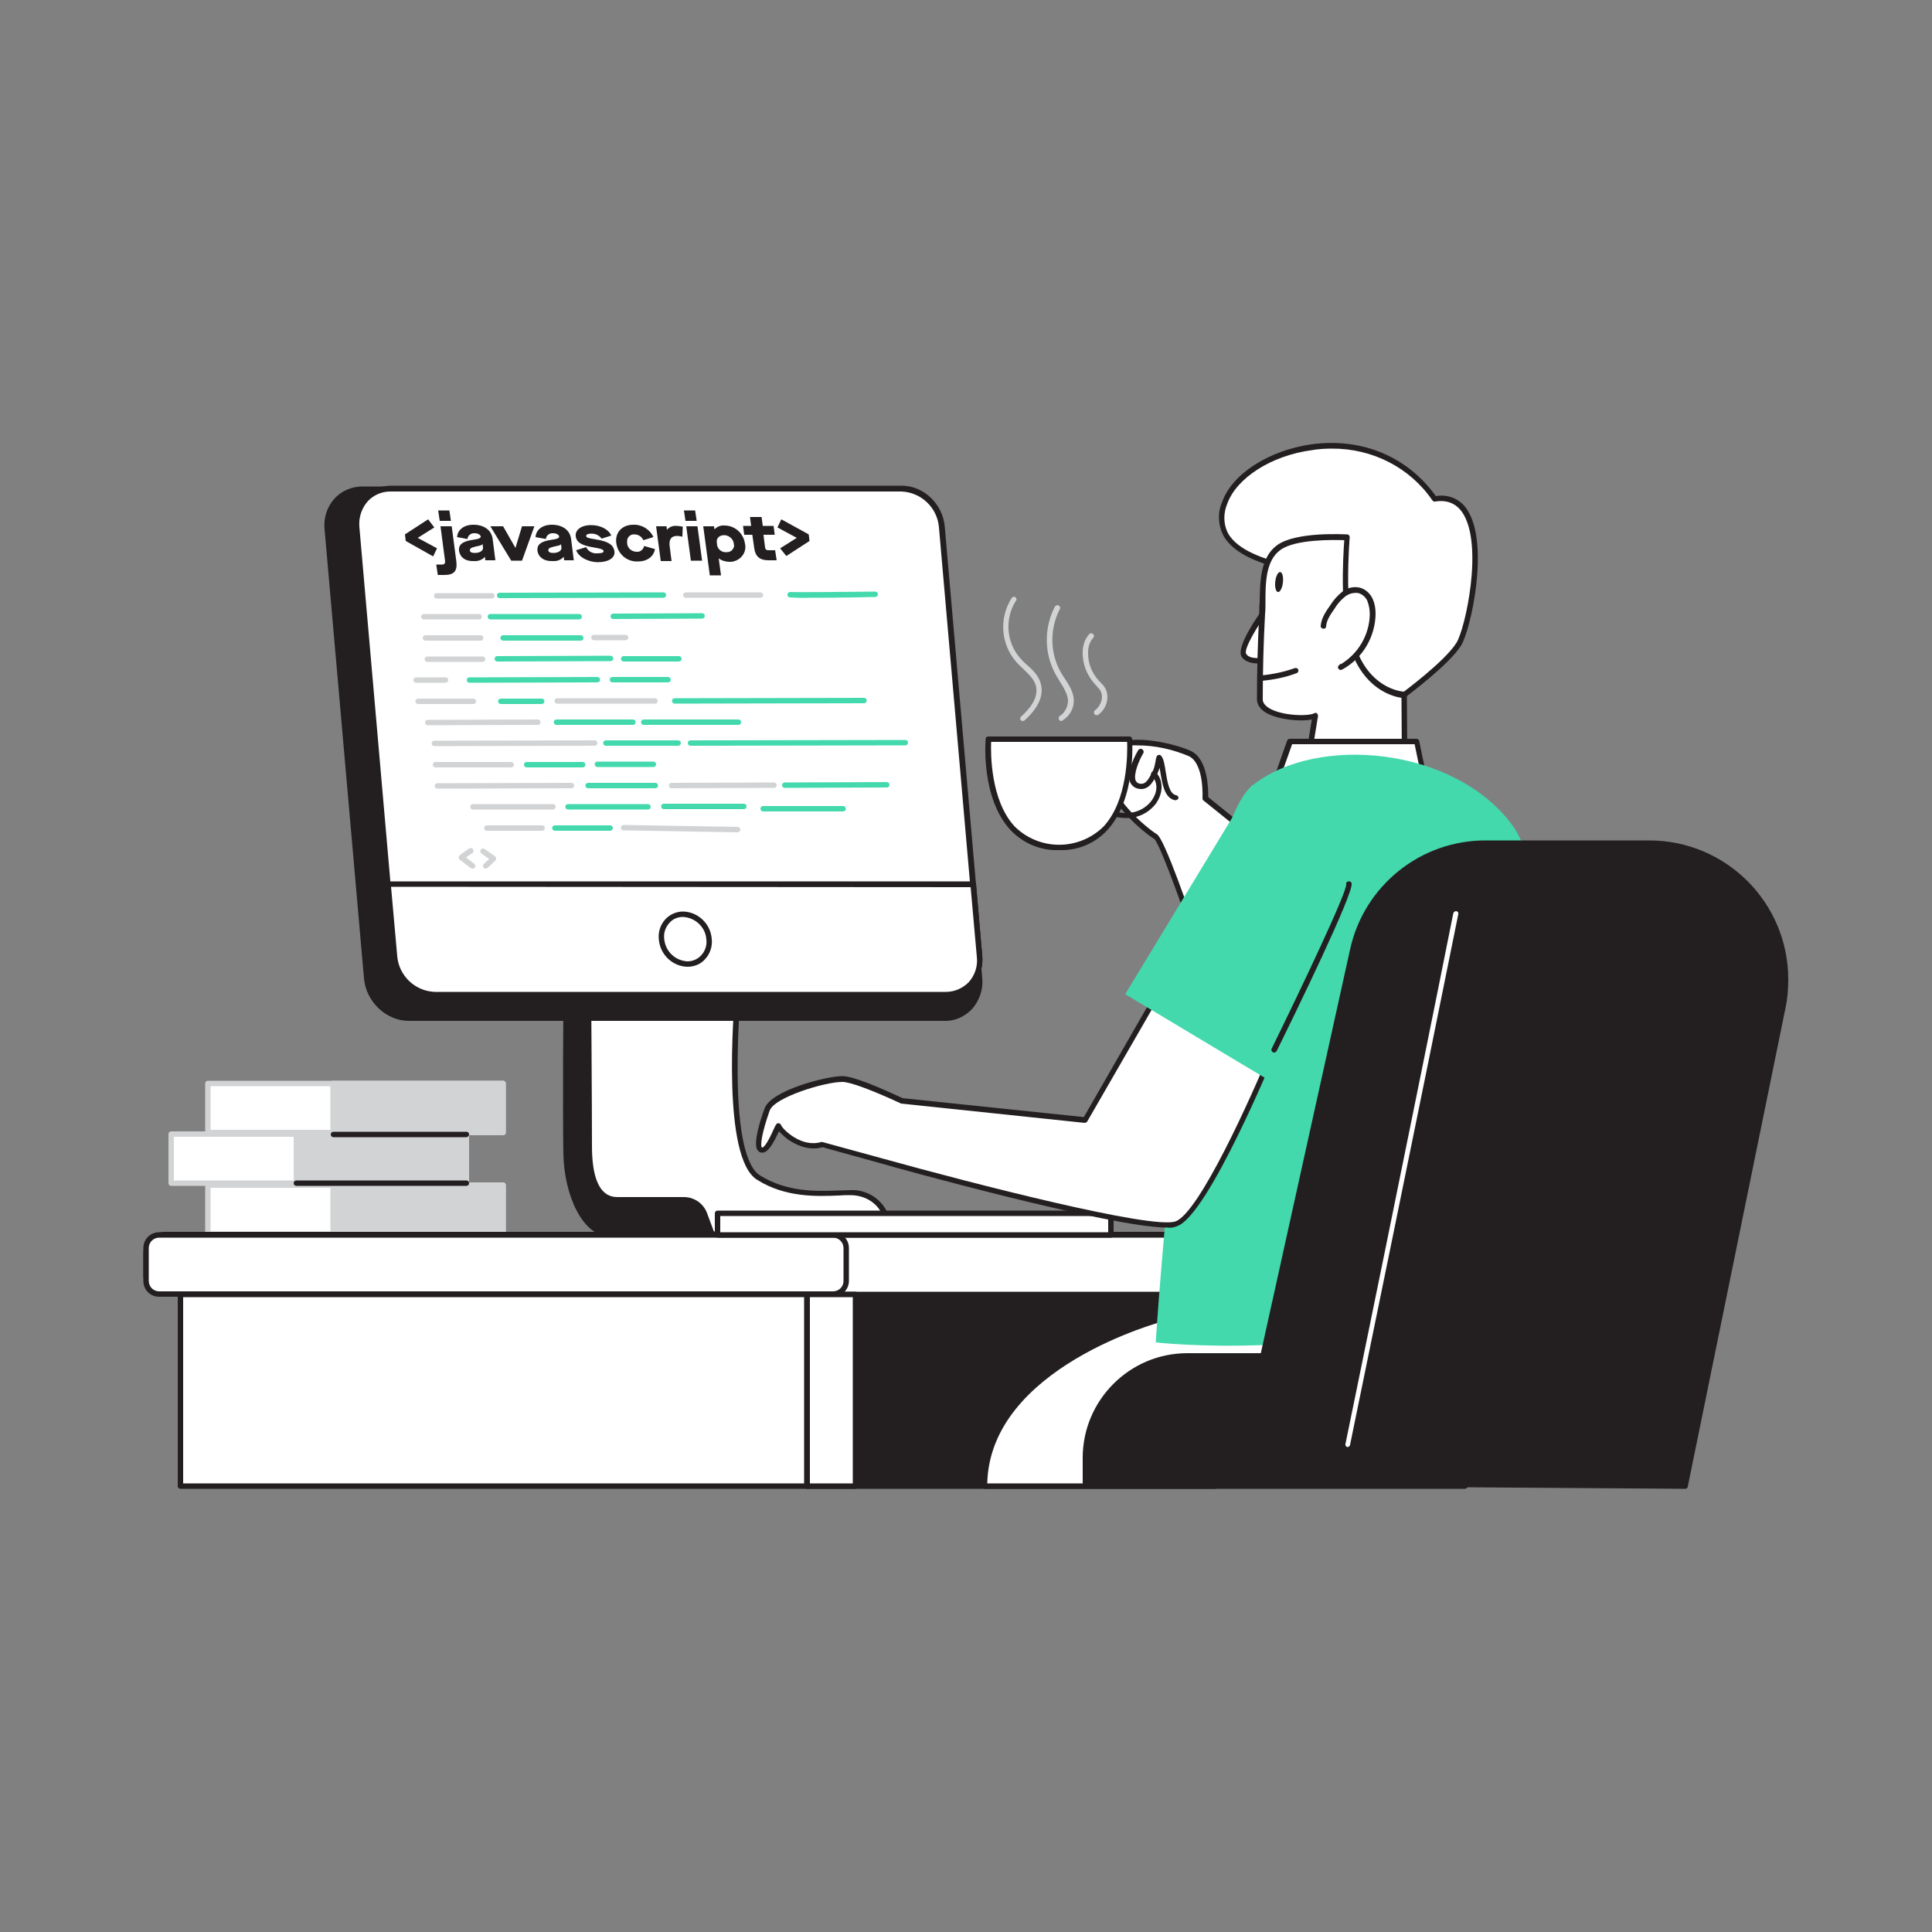 <svg transform="scale(1)" version="1.1" id="Layer_1" xmlns="http://www.w3.org/2000/svg" xmlns:xlink="http://www.w3.org/1999/xlink" x="0px" y="0px" viewBox="0 0 500 500" xml:space="preserve" class="show_show__wrapper__graphic__5Waiy "><rect x="0" y="0" width="500" height="500" fill="#808080" stroke="none"/><title>React</title><style type="text/css">
	.st0{fill:#FFFFFF;}
	.st1{fill:#D1D3D4;}
	.st2{fill:none;}
	.st3{fill:#231F20;}
	.st4{fill:#43D9AD;}
</style><g id="books"><rect class="st0" x="53.8" y="306.7" width="76.4" height="12.7"></rect><path class="st1" d="M130.2,320.1H53.8c-0.4,0-0.7-0.3-0.7-0.7l0,0v-12.7c0-0.4,0.3-0.7,0.7-0.7c0,0,0,0,0,0h76.4
		c0.4,0,0.7,0.3,0.7,0.7l0,0v12.7C130.9,319.8,130.6,320.1,130.2,320.1z M54.5,318.7h75v-11.3h-75L54.5,318.7z"></path><rect class="st1" x="86.3" y="306.7" width="44" height="12.7"></rect><path class="st1" d="M130.2,320.1h-44c-0.4,0-0.7-0.3-0.7-0.7l0,0v-12.7c0-0.4,0.3-0.7,0.7-0.7h0h44c0.4,0,0.7,0.3,0.7,0.7l0,0
		v12.7C130.9,319.8,130.6,320.1,130.2,320.1z M87,318.7h42.6v-11.3H87V318.7z"></path><rect class="st0" x="44.3" y="293.6" width="76.4" height="12.7"></rect><path class="st1" d="M120.7,306.9H44.3c-0.4,0-0.7-0.3-0.7-0.7l0,0v-12.7c0-0.4,0.3-0.7,0.7-0.7c0,0,0,0,0,0h76.4
		c0.4,0,0.7,0.3,0.7,0.7l0,0v12.7C121.4,306.6,121.1,306.9,120.7,306.9L120.7,306.9z M45,305.5h75v-11.3H45V305.5z"></path><rect class="st1" x="76.7" y="293.6" width="44" height="12.7"></rect><path class="st1" d="M120.7,306.9h-44c-0.4,0-0.7-0.3-0.7-0.7l0,0v-12.7c0-0.4,0.3-0.7,0.7-0.7h0h44c0.4,0,0.7,0.3,0.7,0.7l0,0
		v12.7C121.4,306.6,121.1,306.9,120.7,306.9L120.7,306.9z M77.4,305.5H120v-11.3H77.4L77.4,305.5z"></path><rect class="st0" x="53.8" y="280.4" width="76.4" height="12.7"></rect><path class="st1" d="M130.2,293.8H53.8c-0.4,0-0.7-0.3-0.7-0.7l0,0v-12.7c0-0.4,0.3-0.7,0.7-0.7c0,0,0,0,0,0h76.4
		c0.4,0,0.7,0.3,0.7,0.7v12.7C130.9,293.5,130.6,293.8,130.2,293.8z M54.5,292.4h75v-11.3h-75L54.5,292.4z"></path><rect class="st1" x="86.3" y="280.4" width="44" height="12.7"></rect><path class="st1" d="M130.2,293.8h-44c-0.4,0-0.7-0.3-0.7-0.7l0,0v-12.7c0-0.4,0.3-0.7,0.7-0.7h0h44c0.4,0,0.7,0.3,0.7,0.7v12.7
		C130.9,293.5,130.6,293.8,130.2,293.8z M87,292.4h42.6v-11.3H87V292.4z"></path><line class="st2" x1="120.7" y1="293.6" x2="86.3" y2="293.6"></line><path class="st3" d="M120.7,294.3H86.3c-0.4,0-0.7-0.3-0.7-0.7c0-0.4,0.3-0.7,0.7-0.7h34.4c0.4,0,0.7,0.3,0.7,0.7
		C121.4,293.9,121.1,294.3,120.7,294.3C120.7,294.3,120.7,294.3,120.7,294.3z"></path><line class="st2" x1="120.7" y1="306.2" x2="76.7" y2="306.2"></line><path class="st3" d="M120.7,306.9h-44c-0.4,0-0.7-0.3-0.7-0.7c0-0.4,0.3-0.7,0.7-0.7h44c0.4,0,0.7,0.3,0.7,0.7
		C121.4,306.6,121.1,306.9,120.7,306.9C120.7,306.9,120.7,306.9,120.7,306.9z"></path></g><g id="Desk"><rect class="st3" x="209" y="334.9" width="105.4" height="49.6"></rect><path class="st3" d="M314.4,385.3H209c-0.4,0-0.7-0.3-0.7-0.7l0,0v-49.6c0-0.4,0.3-0.7,0.7-0.7c0,0,0,0,0,0h105.4
		c0.4,0,0.7,0.3,0.7,0.7v0v49.6C315.1,385,314.8,385.3,314.4,385.3L314.4,385.3z M209.7,383.9h104v-48.2h-104V383.9z"></path><path class="st0" d="M343.3,334.9H42.7c-2.7,0-4.9-2.2-4.9-4.9v-5.6c0-2.7,2.2-4.9,4.9-4.9h300.7c2.7,0,4.9,2.2,4.9,4.9v5.6
		C348.2,332.7,346,334.9,343.3,334.9z"></path><path class="st3" d="M343.3,335.6H42.7c-3.1,0-5.6-2.5-5.6-5.6v-5.6c0-3.1,2.5-5.6,5.6-5.6h300.6c3.1,0,5.6,2.5,5.6,5.6v5.6
		C348.9,333.1,346.4,335.6,343.3,335.6z M42.7,320.3c-2.3,0-4.2,1.9-4.2,4.2v5.6c0,2.3,1.9,4.2,4.2,4.2h300.6c2.3,0,4.2-1.9,4.2-4.2
		v-5.6c0-2.3-1.9-4.2-4.2-4.2H42.7z"></path><path class="st0" d="M215.6,334.9H41.2c-1.9,0-3.4-1.5-3.4-3.4V323c0-1.9,1.5-3.4,3.4-3.4h174.4c1.9,0,3.4,1.5,3.4,3.4v8.5
		C219,333.4,217.5,334.9,215.6,334.9z"></path><path class="st3" d="M215.6,335.6H41.2c-2.3,0-4.1-1.8-4.1-4.1V323c0-2.3,1.8-4.1,4.1-4.1h174.4c2.3,0,4.1,1.8,4.1,4.1v8.5
		C219.7,333.8,217.8,335.6,215.6,335.6z M41.2,320.3c-1.5,0-2.7,1.2-2.7,2.7c0,0,0,0,0,0v8.5c0,1.5,1.2,2.7,2.7,2.7c0,0,0,0,0,0
		h174.4c1.5,0,2.7-1.2,2.7-2.7V323c0-1.5-1.2-2.7-2.7-2.7L41.2,320.3z"></path><path class="st0" d="M301.8,340.9c0,0-47,11.9-47,43.6h124.3c0,0,19.8-19.1,14.9-48.4C343.9,337.9,301.8,340.9,301.8,340.9z"></path><path class="st3" d="M379.1,385.3H254.8c-0.4,0-0.7-0.3-0.7-0.7c0-32,47.1-44.2,47.6-44.3h0.1c0.4,0,42.7-3.1,92.2-4.8
		c0.4,0,0.7,0.2,0.7,0.6c4.9,29.3-14.9,48.8-15.1,49C379.5,385.2,379.3,385.3,379.1,385.3z M255.5,383.9h123.3
		c2-2.1,18.7-20.3,14.6-47c-48.4,1.7-89.6,4.6-91.4,4.8C300.1,342.1,256.2,354,255.5,383.9z"></path><rect class="st0" x="46.7" y="334.9" width="162.1" height="49.6"></rect><path class="st3" d="M208.9,385.3H46.7c-0.4,0-0.7-0.3-0.7-0.7l0,0v-49.6c0-0.4,0.3-0.7,0.7-0.7c0,0,0,0,0,0h162.1
		c0.4,0,0.7,0.3,0.7,0.7l0,0v49.6C209.5,385,209.2,385.3,208.9,385.3z M47.4,383.9h160.7v-48.2H47.4L47.4,383.9z"></path><rect class="st0" x="208.8" y="334.9" width="12.5" height="49.6"></rect><path class="st3" d="M221.4,385.3h-12.5c-0.4,0-0.7-0.3-0.7-0.7l0,0v-49.6c0-0.4,0.3-0.7,0.7-0.7c0,0,0,0,0,0h12.5
		c0.4,0,0.7,0.3,0.7,0.7l0,0v49.6C222.1,385,221.8,385.3,221.4,385.3C221.4,385.3,221.4,385.3,221.4,385.3z M209.6,383.9h11.1v-48.2
		h-11.1V383.9z"></path></g><g id="Monitor"><path class="st0" d="M191.2,255.3c0,0-4.2,43.5,5.2,49.4c8.7,5.5,18.4,3.9,23.8,3.9s8.4,3.5,9.2,6.1l1.4,4.7h-67.2
		c0,0-7.9-4.9-12.4-12.9s-1.7-49.2-1.7-49.2L191.2,255.3z"></path><path class="st3" d="M230.7,320.1h-67.2c-0.1,0-0.3,0-0.4-0.1c-5.1-3.4-9.5-7.9-12.7-13.1c-4.6-8-1.9-47.9-1.8-49.6
		c0-0.4,0.3-0.6,0.7-0.6l41.8-2c0.2,0,0.4,0.1,0.5,0.2c0.1,0.1,0.2,0.3,0.2,0.6c0,0.1-1,11-0.9,22.4c0.1,14.9,2.1,24,5.8,26.3
		c7.1,4.4,14.7,4.1,20.3,3.9c1.1,0,2.1-0.1,3.1-0.1c4.4-0.2,8.4,2.5,9.9,6.6l1.4,4.7c0.1,0.2,0,0.4-0.1,0.6
		C231.1,320,230.9,320.1,230.7,320.1z M163.7,318.7h66l-1.2-3.8c-0.8-2.7-3.8-5.6-8.5-5.6c-0.9,0-1.9,0-3,0.1
		c-5.5,0.2-13.7,0.6-21.1-4.1c-9.1-5.7-6.1-43-5.6-49.2l-40.3,2c-0.3,5.2-2.4,41,1.7,48.2S162.6,318,163.7,318.7L163.7,318.7z"></path><path class="st3" d="M152.6,296.7c0,10.7,3.2,14,7.5,14H177c2.4,0,4.5,1.5,5.3,3.7l1.9,5.1h-26c-6.6,0-11.4-10.1-11.6-20.8
		s0-41.2,0-41.2h5.8C152.4,257.4,152.6,285.9,152.6,296.7z"></path><path class="st3" d="M184.1,320.1h-26c-7.4,0-12.1-10.9-12.3-21.5s0-41,0-41.3c0-0.4,0.3-0.7,0.7-0.7h5.8c0.4,0,0.7,0.3,0.7,0.7
		c0,0.3,0.2,28.7,0.2,39.3c0,13.2,5.1,13.2,6.8,13.2H177c2.7,0,5.1,1.7,6,4.2l1.9,5.1c0.1,0.4-0.1,0.8-0.4,0.9
		C184.4,320.1,184.3,320.1,184.1,320.1L184.1,320.1z M147.3,258c0,4.6-0.2,30.8,0,40.5c0.2,11.1,5.1,20.1,10.9,20.1h25l-1.5-4.1
		c-0.7-2-2.6-3.2-4.7-3.3h-16.9c-5.5,0-8.2-4.8-8.2-14.6c0-9.7-0.2-34.2-0.2-38.6H147.3z"></path><path class="st3" d="M243.3,136.9l10.2,116.2c0.5,5.7-3.6,10.4-9.1,10.4H105.8c-5.5,0-10.4-4.7-10.9-10.4L84.7,136.9
		c-0.5-5.8,3.6-10.4,9.1-10.4h138.6C237.9,126.5,242.8,131.2,243.3,136.9z"></path><path class="st3" d="M244.4,264.2H105.8c-5.9,0-11.1-5-11.6-11L84,137c-0.3-2.9,0.6-5.8,2.6-8c1.8-2,4.5-3.1,7.2-3.1h138.6
		c5.9,0,11.1,5,11.6,11l10.2,116.2c0.3,2.9-0.7,5.8-2.6,8C249.7,263.1,247.1,264.3,244.4,264.2z M93.8,127.2c-2.3,0-4.6,0.9-6.2,2.7
		c-1.7,1.9-2.5,4.5-2.2,7l10.2,116.2c0.5,5.4,5,9.8,10.2,9.8h138.6c2.3,0,4.6-0.9,6.1-2.7c1.7-1.9,2.5-4.5,2.2-7L242.6,137l0,0
		c-0.5-5.4-4.8-9.6-10.2-9.8L93.8,127.2z"></path><path class="st0" d="M243.8,136.5l9.7,111c0.5,5.5-3.4,9.9-8.7,9.9H112.5c-5.3,0-9.9-4.5-10.4-9.9l-9.7-111
		c-0.5-5.5,3.4-9.9,8.7-9.9h132.3C238.8,126.7,243.3,131,243.8,136.5z"></path><path class="st3" d="M244.8,258H112.5c-5.6,0-10.6-4.7-11.1-10.6l-9.7-111c-0.3-2.8,0.6-5.6,2.5-7.7c1.8-1.9,4.3-3,6.9-3h132.3
		c5.6,0,10.6,4.7,11.1,10.6l9.7,111c0.3,2.8-0.6,5.6-2.5,7.7C249.9,257,247.4,258.1,244.8,258z M101,127.2c-2.2,0-4.3,0.9-5.8,2.5
		c-1.6,1.8-2.4,4.2-2.2,6.6l9.7,111c0.4,5.1,4.6,9.1,9.7,9.3h132.3c2.2,0,4.3-0.9,5.9-2.5c1.6-1.8,2.4-4.2,2.1-6.6l-9.7-111l0,0
		c-0.4-5.1-4.6-9.1-9.7-9.3L101,127.2z"></path><path class="st0" d="M251.8,228.8l1.6,18.6c0.5,5.5-3.4,9.9-8.7,9.9H112.5c-5.3,0-9.9-4.5-10.4-9.9l-1.6-18.6L251.8,228.8z"></path><path class="st3" d="M244.8,258H112.5c-5.6,0-10.6-4.7-11.1-10.6l-1.6-18.6c0-0.2,0-0.4,0.2-0.5c0.1-0.1,0.3-0.2,0.5-0.2h151.4
		c0.4,0,0.7,0.3,0.7,0.6l1.6,18.6c0.3,2.8-0.6,5.6-2.5,7.7C249.9,257,247.4,258.1,244.8,258z M101.2,229.5l1.6,17.9
		c0.4,5.1,4.6,9.1,9.7,9.3h132.3c2.2,0,4.3-0.9,5.9-2.5c1.6-1.8,2.4-4.2,2.1-6.6l-1.6-18L101.2,229.5z"></path><ellipse class="st0" transform="matrix(0.831 -0.557 0.557 0.831 -105.301 139.899)" cx="177.4" cy="243.1" rx="6" ry="6.6"></ellipse><path class="st3" d="M177.9,250.2c-3.9-0.1-7.1-3.2-7.4-7.1c-0.2-1.9,0.4-3.8,1.7-5.2c1.2-1.3,2.9-2,4.6-2c3.9,0.1,7.1,3.2,7.4,7.1
		l0,0c0.2,1.9-0.4,3.8-1.7,5.2C181.4,249.5,179.7,250.2,177.9,250.2z M176.8,237.3c-1.4,0-2.7,0.5-3.6,1.6c-1,1.1-1.5,2.6-1.3,4.1
		c0.3,3.2,2.8,5.6,6,5.8c1.4,0,2.7-0.6,3.6-1.6c1-1.1,1.5-2.6,1.3-4.1l0,0C182.6,240,180,237.5,176.8,237.3z"></path><path class="st1" d="M113,154.9c-0.4,0-0.7-0.3-0.7-0.7c0-0.4,0.3-0.7,0.7-0.7h14.3l0,0c0.4,0,0.7,0.3,0.7,0.7
		c0,0.4-0.3,0.7-0.7,0.7H113L113,154.9z"></path><path class="st4" d="M129.3,154.8c-0.4,0-0.7-0.3-0.7-0.7c0-0.4,0.3-0.7,0.7-0.7c0,0,0,0,0,0l42.4-0.1l0,0c0.4,0,0.7,0.3,0.7,0.7
		c0,0.4-0.3,0.7-0.7,0.7L129.3,154.8z"></path><path class="st1" d="M109.7,160.3c-0.4,0-0.7-0.3-0.7-0.7c0-0.4,0.3-0.7,0.7-0.7h14.3l0,0c0.4,0,0.7,0.3,0.7,0.7
		c0,0.4-0.3,0.7-0.7,0.7c0,0,0,0,0,0H109.7L109.7,160.3z"></path><path class="st4" d="M126.9,160.3c-0.4,0-0.7-0.3-0.7-0.7c0-0.4,0.3-0.7,0.7-0.7h23l0,0c0.4,0,0.7,0.3,0.7,0.7c0,0,0,0,0,0
		c0,0.4-0.3,0.7-0.7,0.7c0,0,0,0,0,0L126.9,160.3L126.9,160.3z"></path><path class="st4" d="M158.7,160.2c-0.4,0-0.7-0.3-0.7-0.7c0-0.4,0.3-0.7,0.7-0.7c0,0,0,0,0,0l23-0.1l0,0c0.4,0,0.7,0.3,0.7,0.7
		c0,0.4-0.3,0.7-0.7,0.7L158.7,160.2L158.7,160.2z"></path><path class="st1" d="M110.1,165.8c-0.4,0-0.7-0.3-0.7-0.7c0-0.4,0.3-0.7,0.7-0.7h14.3l0,0c0.4,0,0.7,0.3,0.7,0.7c0,0,0,0,0,0
		c0,0.4-0.3,0.7-0.7,0.7c0,0,0,0,0,0L110.1,165.8L110.1,165.8z"></path><path class="st4" d="M130.2,165.8c-0.4,0-0.7-0.3-0.7-0.7c0,0,0,0,0,0c0-0.4,0.3-0.7,0.7-0.7h20.1l0,0c0.4,0,0.7,0.3,0.7,0.7
		c0,0.4-0.3,0.7-0.7,0.7c0,0,0,0,0,0L130.2,165.8L130.2,165.8z"></path><path class="st1" d="M153.7,165.7c-0.4,0-0.7-0.3-0.7-0.7c0-0.4,0.3-0.7,0.7-0.7h8.2l0,0c0.4,0,0.7,0.3,0.7,0.7
		c0,0.4-0.3,0.7-0.7,0.7c0,0,0,0,0,0H153.7z"></path><path class="st1" d="M110.6,171.3c-0.4,0-0.7-0.3-0.7-0.7c0-0.4,0.3-0.7,0.7-0.7h14.3l0,0c0.4,0,0.7,0.3,0.7,0.7
		c0,0.4-0.3,0.7-0.7,0.7H110.6z"></path><path class="st4" d="M128.7,171.2c-0.4,0-0.7-0.3-0.7-0.7c0-0.4,0.3-0.7,0.7-0.7l29.3-0.1l0,0c0.4,0,0.7,0.3,0.7,0.7
		c0,0.4-0.3,0.7-0.7,0.7L128.7,171.2z"></path><path class="st4" d="M161.4,171.2c-0.4,0-0.7-0.3-0.7-0.7c0-0.4,0.3-0.7,0.7-0.7h14.3l0,0c0.4,0,0.7,0.3,0.7,0.7
		c0,0.4-0.3,0.7-0.7,0.7H161.4z"></path><path class="st1" d="M107.7,176.7c-0.4,0-0.7-0.3-0.7-0.7c0-0.4,0.3-0.7,0.7-0.7c0,0,0,0,0,0h7.6l0,0c0.4,0,0.7,0.3,0.7,0.7
		c0,0.4-0.3,0.7-0.7,0.7H107.7L107.7,176.7z"></path><path class="st4" d="M121.5,176.7c-0.4,0-0.7-0.3-0.7-0.7c0-0.4,0.3-0.7,0.7-0.7c0,0,0,0,0,0l33.1-0.1l0,0c0.4,0,0.7,0.3,0.7,0.7
		c0,0.4-0.3,0.7-0.7,0.7c0,0,0,0,0,0L121.5,176.7z"></path><path class="st1" d="M108.2,182.2c-0.4,0-0.7-0.3-0.7-0.7c0-0.4,0.3-0.7,0.7-0.7c0,0,0,0,0,0h14.3l0,0c0.4,0,0.7,0.3,0.7,0.7
		c0,0.4-0.3,0.7-0.7,0.7c0,0,0,0,0,0C122.4,182.2,108.2,182.2,108.2,182.2z"></path><path class="st1" d="M110.7,187.7c-0.4,0-0.7-0.3-0.7-0.7c0-0.4,0.3-0.7,0.7-0.7l28.5-0.1l0,0c0.4,0,0.7,0.3,0.7,0.7
		c0,0.4-0.3,0.7-0.7,0.7c0,0,0,0,0,0L110.7,187.7L110.7,187.7z"></path><path class="st4" d="M144,187.6c-0.4,0-0.7-0.3-0.7-0.7c0-0.4,0.3-0.7,0.7-0.7h19.8c0.4,0,0.7,0.3,0.7,0.7c0,0.4-0.3,0.7-0.7,0.7
		H144z"></path><path class="st4" d="M166.6,187.6c-0.4,0-0.7-0.3-0.7-0.7c0-0.4,0.3-0.7,0.7-0.7c0,0,0,0,0,0h24.5l0,0c0.4,0,0.7,0.3,0.7,0.7
		c0,0,0,0,0,0c0,0.4-0.3,0.7-0.7,0.7c0,0,0,0,0,0L166.6,187.6L166.6,187.6z"></path><path class="st1" d="M112.4,193.1c-0.4,0-0.7-0.3-0.7-0.7c0-0.4,0.3-0.7,0.7-0.7l41.5-0.1l0,0c0.4,0,0.7,0.3,0.7,0.7
		c0,0.4-0.3,0.7-0.7,0.7L112.4,193.1z"></path><path class="st4" d="M156.8,193c-0.4,0-0.7-0.3-0.7-0.7c0,0,0,0,0,0c0-0.4,0.3-0.7,0.7-0.7c0,0,0,0,0,0h18.7l0,0
		c0.4,0,0.7,0.3,0.7,0.7c0,0.4-0.3,0.7-0.7,0.7L156.8,193L156.8,193z"></path><path class="st4" d="M178.7,193c-0.4,0-0.7-0.3-0.7-0.7c0-0.4,0.3-0.7,0.7-0.7l55.6-0.1l0,0c0.4,0,0.7,0.3,0.7,0.7
		c0,0.4-0.3,0.7-0.7,0.7L178.7,193z"></path><path class="st1" d="M112.7,198.6c-0.4,0-0.7-0.3-0.7-0.7c0-0.4,0.3-0.7,0.7-0.7h19.6l0,0c0.4,0,0.7,0.3,0.7,0.7
		c0,0.4-0.3,0.7-0.7,0.7c0,0,0,0,0,0H112.7z"></path><path class="st4" d="M136.3,198.6c-0.4,0-0.7-0.3-0.7-0.7c0,0,0,0,0,0c0-0.4,0.3-0.7,0.7-0.7h14.5l0,0c0.4,0,0.7,0.3,0.7,0.7
		c0,0.4-0.3,0.7-0.7,0.7H136.3L136.3,198.6z"></path><path class="st4" d="M154.6,198.5c-0.4,0-0.7-0.3-0.7-0.7c0-0.4,0.3-0.7,0.7-0.7h14.5l0,0c0.4,0,0.7,0.3,0.7,0.7
		c0,0.4-0.3,0.7-0.7,0.7H154.6z"></path><path class="st1" d="M113.2,204.1c-0.4,0-0.7-0.3-0.7-0.7c0-0.4,0.3-0.7,0.7-0.7l34.7-0.1l0,0c0.4,0,0.7,0.3,0.7,0.7
		c0,0.4-0.3,0.7-0.7,0.7L113.2,204.1L113.2,204.1z"></path><path class="st4" d="M152.2,204c-0.4,0-0.7-0.3-0.7-0.7c0-0.4,0.3-0.7,0.7-0.7h17.4l0,0c0.4,0,0.7,0.3,0.7,0.7
		c0,0.4-0.3,0.7-0.7,0.7c0,0,0,0,0,0H152.2z"></path><path class="st1" d="M173.8,204c-0.4,0-0.7-0.3-0.7-0.7c0-0.4,0.3-0.7,0.7-0.7l26.5-0.1l0,0c0.4,0,0.7,0.3,0.7,0.7
		c0,0.4-0.3,0.7-0.7,0.7c0,0,0,0,0,0L173.8,204L173.8,204z"></path><path class="st4" d="M203.1,203.9c-0.4,0-0.7-0.3-0.7-0.7c0-0.4,0.3-0.7,0.7-0.7l26.4-0.1c0.4,0,0.7,0.3,0.7,0.7
		c0,0.4-0.3,0.7-0.7,0.7L203.1,203.9z"></path><path class="st1" d="M122.4,209.5c-0.4,0-0.7-0.3-0.7-0.7c0-0.4,0.3-0.7,0.7-0.7c0,0,0,0,0,0h20.7l0,0c0.4,0,0.7,0.3,0.7,0.7
		c0,0.4-0.3,0.7-0.7,0.7H122.4z"></path><path class="st4" d="M147,209.5c-0.4,0-0.7-0.3-0.7-0.7c0-0.4,0.3-0.7,0.7-0.7h20.7l0,0c0.4,0,0.7,0.3,0.7,0.7
		c0,0.4-0.3,0.7-0.7,0.7c0,0,0,0,0,0H147z"></path><path class="st4" d="M171.8,209.4c-0.4,0-0.7-0.3-0.7-0.7c0-0.4,0.3-0.7,0.7-0.7c0,0,0,0,0,0h20.7l0,0c0.4,0,0.7,0.3,0.7,0.7
		c0,0.4-0.3,0.7-0.7,0.7c0,0,0,0,0,0H171.8z"></path><path class="st4" d="M197.5,210c-0.4,0-0.7-0.3-0.7-0.7c0-0.4,0.3-0.7,0.7-0.7h20.7l0,0c0.4,0,0.7,0.3,0.7,0.7
		c0,0.4-0.3,0.7-0.7,0.7H197.5z"></path><path class="st1" d="M126,215c-0.4,0-0.7-0.3-0.7-0.7c0-0.4,0.3-0.7,0.7-0.7h14.3l0,0c0.4,0,0.7,0.3,0.7,0.7c0,0.4-0.3,0.7-0.7,0.7
		H126z"></path><path class="st4" d="M143.6,215c-0.4,0-0.7-0.3-0.7-0.7c0-0.4,0.3-0.7,0.7-0.7c0,0,0,0,0,0h14.3l0,0c0.4,0,0.7,0.3,0.7,0.7
		c0,0.4-0.3,0.7-0.7,0.7H143.6z"></path><path class="st1" d="M190.9,215.4L190.9,215.4l-29.5-0.5c-0.4,0-0.7-0.3-0.7-0.7c0-0.4,0.3-0.7,0.7-0.7l0,0l29.5,0.5
		c0.4,0,0.7,0.3,0.7,0.7C191.6,215.1,191.3,215.4,190.9,215.4z"></path><path class="st1" d="M177.5,154.7c-0.4,0-0.7-0.3-0.7-0.7c0-0.4,0.3-0.7,0.7-0.7c0,0,0,0,0,0h19.3l0,0c0.4,0,0.7,0.3,0.7,0.7
		c0,0.4-0.3,0.7-0.7,0.7H177.5z"></path><path class="st4" d="M209.4,154.7c-1.7,0.1-3.4,0-5.1-0.1c-0.4-0.1-0.6-0.5-0.5-0.9c0.1-0.3,0.4-0.5,0.8-0.5
		c0.9,0.1,13.5,0,21.9-0.1l0,0c0.4,0,0.7,0.3,0.7,0.7c0,0.4-0.3,0.7-0.7,0.7c0,0,0,0,0,0C217.8,154.7,212.6,154.7,209.4,154.7z"></path><path class="st4" d="M158.5,176.6c-0.4,0-0.7-0.3-0.7-0.7c0,0,0,0,0,0c0-0.4,0.3-0.7,0.7-0.7h14.4l0,0c0.4,0,0.7,0.3,0.7,0.7
		c0,0.4-0.3,0.7-0.7,0.7c0,0,0,0,0,0L158.5,176.6L158.5,176.6z"></path><path class="st4" d="M129.6,182.2c-0.4,0-0.7-0.3-0.7-0.7c0-0.4,0.3-0.7,0.7-0.7c0,0,0,0,0,0h10.6c0.4,0,0.7,0.3,0.7,0.7
		c0,0.4-0.3,0.7-0.7,0.7H129.6z"></path><path class="st1" d="M144.2,182.1c-0.4,0-0.7-0.3-0.7-0.7c0-0.4,0.3-0.7,0.7-0.7h25.3l0,0c0.4,0,0.7,0.3,0.7,0.7
		c0,0.4-0.3,0.7-0.7,0.7H144.2z"></path><path class="st4" d="M174.6,182.1c-0.4,0-0.7-0.3-0.7-0.7c0-0.4,0.3-0.7,0.7-0.7l49-0.1l0,0c0.4,0,0.7,0.3,0.7,0.7
		c0,0.4-0.3,0.7-0.7,0.7c0,0,0,0,0,0L174.6,182.1z"></path><path class="st1" d="M122.3,224.8c-0.1,0-0.3,0-0.4-0.1l-2.9-2.2c-0.2-0.1-0.3-0.4-0.3-0.6c0-0.2,0.1-0.4,0.3-0.6l2.4-1.7
		c0.3-0.2,0.8-0.2,1,0.2c0,0,0,0,0,0c0.2,0.3,0.2,0.7-0.1,1c0,0,0,0-0.1,0l-1.6,1.1l2.1,1.6c0.3,0.2,0.4,0.6,0.2,1c0,0,0,0,0,0
		C122.8,224.7,122.5,224.8,122.3,224.8z"></path><path class="st1" d="M125.7,224.8c-0.2,0-0.4-0.1-0.5-0.2c-0.3-0.3-0.3-0.7,0-1l1.4-1.3l-2-1.4c-0.3-0.2-0.4-0.7-0.2-1c0,0,0,0,0,0
		c0.2-0.3,0.6-0.4,1-0.2c0,0,0,0,0,0l2.7,1.9c0.3,0.2,0.4,0.7,0.2,1c0,0-0.1,0.1-0.1,0.1l-2,1.9C126,224.7,125.9,224.8,125.7,224.8z
		"></path><path class="st3" d="M105,140l-0.2-1.7l6-3.9l1.6,2.1l-4.3,2.7l5,2.7l-1,2.1L105,140z"></path><path class="st3" d="M112.9,146.1h1.5c0.6,0,0.8-0.3,0.8-0.8l-1.2-9.1h2.9l1.2,9.1c0.3,2.5-0.6,3.5-3.1,3.5h-1.7L112.9,146.1z
		 M113.4,132.1h2.9l0.4,2.7h-2.9L113.4,132.1z"></path><path class="st3" d="M118.8,142.6c-0.2-1.6,0.8-2.5,3.6-2.9c1.6-0.2,2.1-0.5,2-0.9s-0.7-0.8-1.5-0.8c-0.9-0.1-1.8,0.5-1.9,1.4
		c0,0,0,0.1,0,0.1l-2.7-0.5c0.1-1.9,1.8-3.2,4.2-3.2c2.8,0,4.7,1.4,5,3.7l0.7,5.5h-2.6l-0.1-0.9l0,0c-0.7,0.8-1.8,1.2-2.9,1.1
		C120.5,145.3,119.1,144.3,118.8,142.6z M125,141.7l-0.1-0.9l0,0c-0.2,0.3-0.6,0.4-1.6,0.6c-1.3,0.3-1.7,0.5-1.7,1s0.5,0.7,1.3,0.7
		C124.2,143.1,125.1,142.5,125,141.7L125,141.7z"></path><path class="st3" d="M126.9,136.2h3.3l3.2,5.6l0,0l1.7-5.6h3.2l-3.2,8.9h-2.8L126.9,136.2z"></path><path class="st3" d="M139.1,142.6c-0.2-1.6,0.8-2.5,3.6-2.9c1.6-0.2,2.1-0.5,2-0.9s-0.7-0.8-1.5-0.8c-0.9-0.1-1.8,0.5-1.9,1.4
		c0,0,0,0.1,0,0.1l-2.7-0.5c0.1-1.9,1.8-3.2,4.2-3.2c2.8,0,4.7,1.4,5,3.7l0.7,5.5H146l-0.1-0.9l0,0c-0.7,0.8-1.8,1.2-2.9,1.1
		C140.9,145.3,139.4,144.3,139.1,142.6z M145.3,141.7l-0.1-0.9l0,0c-0.1,0.3-0.6,0.4-1.6,0.6c-1.3,0.3-1.7,0.5-1.7,1
		s0.5,0.7,1.3,0.7C144.5,143.1,145.4,142.5,145.3,141.7z"></path><path class="st3" d="M149.1,142.4l2.6-0.8c0.5,1.1,1.7,1.7,2.8,1.6c1.2,0,1.8-0.2,1.7-0.6s-0.6-0.6-2.4-0.9
		c-3.2-0.5-4.6-1.3-4.8-2.9s1.3-2.9,4-2.9c2.4,0,4.5,1.1,5.2,2.7l-2.5,0.8c-0.6-0.8-1.5-1.3-2.6-1.3c-0.9,0-1.4,0.2-1.4,0.6
		s0.5,0.6,2.5,0.9c3.1,0.5,4.5,1.3,4.8,3s-1.4,2.9-4.4,2.9C152.1,145.4,149.8,144.2,149.1,142.4z"></path><path class="st3" d="M159.5,140.6c-0.4-2.8,1.5-4.8,4.4-4.8c2.2-0.1,4.3,1.2,5.2,3.2l-2.6,0.8c-0.4-0.9-1.3-1.5-2.3-1.5
		c-1-0.1-1.9,0.7-1.9,1.7c0,0.2,0,0.4,0,0.6c0.1,1.3,1.2,2.2,2.5,2.2c0.9,0.1,1.7-0.6,1.9-1.5l2.8,0.8c-0.3,1.9-2,3.2-4.3,3.2
		C162.3,145.5,159.9,143.4,159.5,140.6z"></path><path class="st3" d="M169.8,136.2h2.7l0.1,0.9l0,0c0.6-0.7,1.5-1.1,2.5-1c0.5,0,1.1,0.1,1.6,0.2l-0.1,2.6c-0.4-0.1-0.9-0.2-1.4-0.2
		c-1.4,0-2.1,0.8-1.9,2.6l0.5,3.9H171L169.8,136.2z"></path><path class="st3" d="M177,132.1h2.9l0.4,2.7h-2.9L177,132.1z M177.6,136.2h2.9l1.2,8.9h-2.9L177.6,136.2z"></path><path class="st3" d="M182,136.2h2.8l0.1,0.8l0,0c0.7-0.7,1.6-1.1,2.6-1c2.7,0,4.9,2,5.3,4.7c0.5,2.1-0.9,4.1-3,4.6
		c-0.3,0.1-0.7,0.1-1,0.1c-1,0-2-0.3-2.8-0.9l0,0l0.6,4.4h-2.9L182,136.2z M189.9,140.6c-0.2-1.2-1.3-2.1-2.5-2.1
		c-1.2,0-2,0.8-1.9,1.7l0.1,1c0.3,1.1,1.3,1.8,2.4,1.7c1,0.1,1.9-0.7,2-1.7C189.9,141,189.9,140.8,189.9,140.6L189.9,140.6z"></path><path class="st3" d="M197.6,138.5l0.4,3.2c0.1,0.5,0.3,0.7,0.9,0.7h1.7l0.4,2.6h-2.1c-2.3,0-3.4-1-3.7-3.1l-0.5-3.5h-2.1l-0.3-2.3
		h2.1l-0.3-2.3h3l0.3,2.3h2.8l0.3,2.3H197.6z"></path><path class="st3" d="M201.9,141.9l4.3-2.7l-5-2.7l1-2.1l7.1,3.9l0.2,1.7l-6,3.9L201.9,141.9z"></path></g><g id="Keyboard"><rect class="st0" x="185.7" y="314" width="101.8" height="5.6"></rect><path class="st3" d="M287.5,320.3H185.7c-0.4,0-0.7-0.3-0.7-0.7l0,0V314c0-0.4,0.3-0.7,0.7-0.7c0,0,0,0,0,0h101.8
		c0.4,0,0.7,0.3,0.7,0.7v0v5.6C288.2,320,287.9,320.3,287.5,320.3z M186.4,318.9h100.4v-4.2H186.4L186.4,318.9z"></path></g><g id="Character"><path class="st0" d="M311.9,206.6c0,0,0.6-9.4-3.9-11.6s-22.1-6.3-22.1,2.7s11.2,17.5,13.2,18.7s11.3,28.9,11.3,28.9L331,222
		L311.9,206.6z"></path><path class="st3" d="M310.3,246.1h-0.1c-0.2,0-0.5-0.2-0.5-0.5c-4.4-13.1-9.7-27.5-11-28.5c-2.2-1.3-13.5-10-13.5-19.3
		c-0.1-2,0.9-3.8,2.6-4.9c5.3-3.3,17-0.2,20.5,1.5c4.4,2.2,4.4,10.1,4.4,11.9l18.8,15.2c0.1,0.1,0.2,0.3,0.3,0.5
		c0,0.2,0,0.4-0.2,0.5l-20.6,23.4C310.7,246,310.5,246.1,310.3,246.1z M294.3,192.9c-2-0.1-4,0.3-5.8,1.2c-1.3,0.8-2,2.2-1.9,3.7
		c0,8.6,10.8,16.9,12.8,18.1s8.6,20.5,11.2,28.1l19.4-21.9l-18.5-14.9c-0.2-0.1-0.3-0.4-0.3-0.6c0-0.1,0.5-8.9-3.5-10.9
		C303.4,193.9,298.9,192.9,294.3,192.9L294.3,192.9z"></path><path class="st0" d="M295.2,194.4c-1.1,1.9-4.1,8.1-0.5,8.9c2.2,0.5,3.1-1.6,4-3.1s0.8-2.5,1.2-4.3c1.5,1.8,0.8,9.8,4.3,10.4"></path><path class="st3" d="M304.2,207.1h-0.1c-2.7-0.5-3.3-4.2-3.8-7.2c-0.1-0.4-0.1-0.8-0.2-1.2c-0.2,0.6-0.4,1.3-0.8,1.9l-0.2,0.4
		c-0.8,1.5-2,3.7-4.6,3.1c-0.9-0.2-1.6-0.8-2-1.6c-1.2-2.9,1.9-8.1,2.1-8.4c0.2-0.3,0.6-0.4,1-0.2c0,0,0,0,0,0
		c0.3,0.2,0.5,0.6,0.3,1c0,0,0,0,0,0c-1.2,2-2.6,5.5-2,7.1c0.2,0.4,0.5,0.7,1,0.8c1.4,0.3,2.1-0.7,3-2.4l0.2-0.4
		c0.5-0.8,0.7-1.7,0.9-2.7c0.1-0.4,0.1-0.9,0.3-1.4c0.1-0.3,0.3-0.5,0.5-0.5c0.3-0.1,0.5,0,0.7,0.2c0.7,0.8,0.9,2.4,1.2,4.2
		c0.4,2.5,0.9,5.7,2.7,6c0.4,0.1,0.6,0.4,0.6,0.8C304.8,206.9,304.5,207.1,304.2,207.1L304.2,207.1z"></path><path class="st0" d="M363.3,180c0,0,11.1-8.1,14.3-13.1s10.2-40.3-6.2-37.6c-16.1-23.1-49.3-13.3-54.4,1
		c-4.4,12.5,11.7,15.4,17.2,17.1s11.6,28.3,19.2,32.7S363.3,180,363.3,180z"></path><path class="st3" d="M359.4,182.6c-2.2-0.1-4.4-0.8-6.3-2.1c-4.2-2.4-7.7-10.6-11.1-18.6c-2.8-6.5-5.6-13.2-8-14
		c-0.6-0.2-1.3-0.4-2.1-0.6c-4.7-1.3-12.6-3.5-15.4-8.9c-1.3-2.7-1.4-5.8-0.2-8.5c2.5-7.2,12-13.3,23-14.9
		c13.1-1.8,24.9,3.1,32.3,13.4c3.2-0.6,6.4,0.8,8.1,3.5c5.9,8.9,0.9,31.3-1.6,35.2c-3.1,4.9-13.1,12.3-14.3,13.3
		c-0.6,0.9-1.6,1.6-2.7,1.9C360.5,182.5,359.9,182.6,359.4,182.6z M344.6,116.1c-1.7,0-3.4,0.1-5.1,0.4
		c-10.5,1.4-19.5,7.2-21.9,13.9c-1,2.4-1,5.1,0.1,7.4c2.5,4.8,10,6.9,14.5,8.2c0.8,0.2,1.5,0.4,2.1,0.6c3,0.9,5.7,7.4,8.9,14.8
		s6.7,15.8,10.5,17.9c2.8,1.6,5.2,2.2,6.9,1.7c0.8-0.2,1.5-0.7,2-1.4c0-0.1,0.1-0.2,0.2-0.2c0.1-0.1,11-8.1,14.1-13
		c2.3-3.6,7.1-25.4,1.6-33.7c-1.6-2.4-4-3.4-7.1-2.9c-0.3,0.1-0.5-0.1-0.7-0.3C364.9,121,355.1,116,344.6,116.1z"></path><path class="st0" d="M328.5,156.4c0,0-8,10.7-6.6,13.1s6.5,1.2,6.5,1.2"></path><path class="st3" d="M325.6,171.7c-1.6,0-3.5-0.4-4.3-1.8c-1.5-2.6,4.7-11.3,6.7-13.9c0.2-0.3,0.7-0.4,1-0.1s0.4,0.7,0.1,1
		c-3.7,5-7.3,11.1-6.6,12.3c0.9,1.6,4.5,1.1,5.8,0.8c0.4-0.1,0.8,0.1,0.8,0.5c0.1,0.4-0.1,0.8-0.5,0.8l0,0
		C327.6,171.6,326.6,171.7,325.6,171.7z"></path><path class="st0" d="M330.9,141.8c-4.9,3.6-4,11.7-4.3,17c-0.4,7.4-0.6,14.8-0.6,22.2c0,4.7,12.1,5.5,14.3,4.2l-3,18.4l26.1-8.3
		l-0.1-15.3c0,0-8.3-0.4-12.5-10.3s-2.3-30.6-2.3-30.6S335.7,138.3,330.9,141.8z"></path><path class="st3" d="M337.4,204.3c-0.2,0-0.3-0.1-0.5-0.2c-0.2-0.2-0.3-0.4-0.2-0.6l2.8-17.3c-2.9,0.6-8.6,0.1-11.8-1.7
		c-2-1.2-2.4-2.6-2.4-3.5c0-7.4,0.2-14.9,0.6-22.3c0-0.9,0-1.9,0.1-2.9c0.1-5.1,0.1-11.5,4.5-14.7l0,0c4.9-3.6,17.6-2.8,18.1-2.8
		c0.2,0,0.4,0.1,0.5,0.2c0.1,0.1,0.2,0.3,0.2,0.5c0,0.2-1.8,20.7,2.2,30.2c4,9.3,11.5,9.8,11.9,9.8c0.4,0,0.7,0.3,0.7,0.7l0.1,15.4
		c0,0.3-0.2,0.6-0.5,0.7l-26.1,8.3C337.5,204.3,337.5,204.3,337.4,204.3z M340.4,184.5c0.1,0,0.3,0,0.4,0.1c0.2,0.2,0.3,0.4,0.3,0.7
		l-2.8,17.3l24.5-7.8l-0.1-14.2c-2.1-0.3-8.7-2-12.4-10.6c-3.8-9-2.7-26.4-2.4-30.2c-2.7-0.1-12.6-0.3-16.5,2.5s-3.9,8.7-3.9,13.6
		c0,1,0,2-0.1,2.9c-0.4,7.4-0.6,14.8-0.6,22.2c0,0.9,0.6,1.6,1.7,2.3c3.4,2,10.1,2.1,11.6,1.3C340.1,184.6,340.2,184.5,340.4,184.5
		L340.4,184.5z"></path><path class="st0" d="M326.5,175.5c3-0.3,6-0.9,8.9-1.9"></path><path class="st3" d="M326.5,176.2c-0.4,0-0.7-0.3-0.7-0.7c0-0.4,0.3-0.7,0.6-0.7c0,0,0,0,0,0c3-0.3,5.9-0.9,8.7-1.9
		c0.4-0.1,0.8,0.1,0.9,0.4c0.1,0.4-0.1,0.8-0.4,0.9C332.7,175.3,329.7,175.9,326.5,176.2L326.5,176.2z"></path><path class="st0" d="M342.4,162c0.1-1.9,1.3-3.5,2.4-5c0.8-1.2,1.8-2.3,2.9-3.2c1.1-0.9,2.6-1.3,4.1-1c1.2,0.4,2.2,1.3,2.8,2.5
		c0.5,1.2,0.8,2.4,0.7,3.7c-0.1,5.7-3.2,10.9-8.2,13.7l0.4-0.4"></path><path class="st3" d="M347,173.4c-0.2,0-0.4-0.1-0.6-0.3c-0.2-0.3-0.2-0.7,0.1-0.9l0.4-0.4l0.1,0.1c4.5-2.7,7.4-7.6,7.5-12.9
		c0-1.2-0.2-2.3-0.6-3.4c-0.4-1-1.3-1.8-2.3-2.1c-1.2-0.2-2.5,0.1-3.5,0.9c-1.1,0.9-2,1.9-2.7,3.1c-0.9,1.3-2.1,2.9-2.2,4.6
		c0,0.4-0.4,0.7-0.8,0.6s-0.7-0.4-0.6-0.8l0,0c0.2-2.1,1.5-3.9,2.5-5.3c0.8-1.3,1.8-2.4,3-3.4c1.3-1.1,3-1.5,4.7-1.1
		c1.4,0.4,2.6,1.5,3.2,2.8c0.6,1.3,0.8,2.6,0.8,4c-0.1,5.9-3.3,11.4-8.5,14.3C347.2,173.3,347.1,173.4,347,173.4z"></path><ellipse class="st3" transform="matrix(0.112 -0.994 0.994 0.112 144.061 462.756)" cx="331" cy="150.8" rx="2.6" ry="1"></ellipse><path class="st0" d="M368.4,200.2l-1.7-8.3h-32.7l-4.2,11.9C329.7,203.8,347.5,208.8,368.4,200.2z"></path><path class="st3" d="M342.8,205.9c-4.5,0.1-9-0.4-13.4-1.4c-0.4-0.1-0.6-0.5-0.5-0.9c0,0,0,0,0,0l4.2-11.9c0.1-0.3,0.4-0.5,0.7-0.5
		h32.8c0.3,0,0.6,0.2,0.7,0.6l1.7,8.3c0.1,0.3-0.1,0.7-0.4,0.8C360.4,204.2,351.7,205.9,342.8,205.9z M330.6,203.3
		c12.4,2.4,25.3,1.2,37-3.5l-1.5-7.2h-31.7L330.6,203.3z"></path><path class="st4" d="M394,336.2c0,0,12.4-101.5-2.3-122.2s-50.9-24.1-67.6-10.7s-25,144.1-25,144.1S344.1,352.9,394,336.2z"></path><path class="st0" d="M198.6,287.1c1.4-4,15.1-7.8,19.4-7.8c2.8,0,10.5,3.4,15.4,5.7l0,0l47.5,5l25.6-44.6l23.1,26.3
		c0,0-17.4,42.3-25.2,45s-75.9-16.2-75.9-16.2l-15.7-4.3c-6,1.9-11.4-4.1-11.4-4.8s-2.5,6.4-4.3,6.2S197.1,291.1,198.6,287.1z"></path><path class="st3" d="M302.1,317.7c-14.5,0-71.1-15.7-73.7-16.5l-15.5-4.3c-3.9,1.1-7.4-0.9-9.1-2.1c-0.8-0.6-1.5-1.3-2.2-2
		c-1.4,2.9-2.8,5.7-4.5,5.5c-0.4,0-0.8-0.3-1.1-0.7c-1.1-1.8,0.7-7.6,1.9-10.8l0,0c1.7-4.6,15.9-8.3,20.1-8.3c2.9,0,10,3.1,15.6,5.7
		l46.9,4.9l25.4-44.2c0.2-0.3,0.6-0.5,1-0.3c0.1,0,0.1,0.1,0.2,0.2l23.1,26.3c0.2,0.2,0.2,0.5,0.1,0.7c-0.7,1.7-17.6,42.6-25.6,45.5
		C303.8,317.7,303,317.8,302.1,317.7z M212.8,295.6h0.2l15.7,4.3c23.4,6.5,69.4,18.3,75.5,16.2s19.7-32.3,24.6-44.3l-22.2-25.3
		l-25.2,43.7c-0.1,0.2-0.4,0.4-0.7,0.4l-47.5-5c-0.1,0-0.1,0-0.2-0.1C225.4,282,220,280,218,280c-4.6,0-17.6,4-18.8,7.4
		c-2.1,5.9-2.5,9.2-2,9.6c0.3,0,1.1-0.4,3.1-4.9c0.5-1.1,0.7-1.5,1.3-1.4c0.3,0.1,0.5,0.3,0.6,0.6c0.4,0.9,5.2,5.9,10.5,4.2
		C212.7,295.6,212.8,295.6,212.8,295.6L212.8,295.6z"></path><path class="st4" d="M324,203.2l-32.8,54.1l38.4,23l25.5-51.6C355.2,228.8,333.2,204.2,324,203.2z"></path><path class="st3" d="M329.7,272.4c-0.1,0-0.2,0-0.3-0.1c-0.3-0.2-0.5-0.6-0.3-0.9c0,0,0,0,0,0c7.5-15.3,19.4-40.3,19.3-42.5
		c-0.1-0.4,0.1-0.7,0.5-0.8c0.4-0.1,0.8,0.1,0.9,0.5c0.6,2.5-14.7,33.9-19.4,43.4C330.2,272.3,329.9,272.4,329.7,272.4z"></path></g><g id="Chair"><path class="st3" d="M307.2,350.9h19.6l23.3-105c3.6-16.2,17.9-27.7,34.5-27.7h42.2c19.5,0,35.3,15.8,35.3,35.4
		c0,2.4-0.2,4.7-0.7,7.1l-25.3,123.9l-116.6-0.8h-38.7v-6.5C280.9,362.8,292.7,351,307.2,350.9C307.2,350.9,307.2,350.9,307.2,350.9
		z"></path><path class="st3" d="M436.2,385.3L436.2,385.3l-116.6-0.8h-38.7c-0.4,0-0.7-0.3-0.7-0.7v0v-6.5c0-14.9,12.1-27.1,27.1-27.1h19
		l23.1-104.5c3.6-16.5,18.3-28.3,35.2-28.2h42.2c19.9,0,36,16.1,36,36c0,2.5-0.2,4.9-0.7,7.3l-25.3,123.9
		C436.8,385,436.5,385.3,436.2,385.3z M281.6,383.1h38l116.1,0.8l25.2-123.4c3.8-18.8-8.3-37.1-27-40.9c-2.3-0.5-4.6-0.7-6.9-0.7
		h-42.2c-16.3-0.1-30.4,11.2-33.8,27.1l-23.3,105c-0.1,0.3-0.4,0.5-0.7,0.5h-19.6c-14.2,0-25.7,11.5-25.7,25.7V383.1z"></path><path class="st0" d="M348.8,374.5h-0.1c-0.4-0.1-0.6-0.5-0.5-0.8c0.2-0.9,18.6-90.6,27.9-137.3c0.1-0.4,0.4-0.6,0.8-0.6
		c0,0,0,0,0,0c0.4,0.1,0.6,0.4,0.5,0.8c-9.4,46.7-27.8,136.4-28,137.3C349.4,374.2,349.1,374.4,348.8,374.5z"></path></g><g id="Hot_Cup"><path class="st1" d="M264.7,186.6c-0.2,0-0.4-0.1-0.5-0.2c-0.3-0.3-0.2-0.7,0.1-1c1.8-1.6,4.6-4.6,3.8-7.9c-0.5-1.8-1.9-3-3.3-4.4
		c-0.6-0.6-1.3-1.2-1.8-1.8c-4-4.6-4.5-11.3-1.2-16.5c0.2-0.3,0.6-0.5,0.9-0.3c0.3,0.2,0.5,0.6,0.3,0.9c0,0,0,0.1-0.1,0.1
		c-2.9,4.6-2.5,10.7,1.1,14.8c0.5,0.6,1.1,1.2,1.7,1.7c1.6,1.4,3.2,2.9,3.7,5.1c1,4-2.2,7.5-4.2,9.3
		C265.1,186.5,264.9,186.6,264.7,186.6z"></path><path class="st1" d="M283.8,185.1c-0.4,0-0.7-0.3-0.7-0.7c0-0.2,0.1-0.5,0.3-0.6c1.5-1.1,2.4-3.5,1.3-5.2c-0.3-0.4-0.6-0.7-0.9-1.1
		l-0.4-0.4c-2.1-2.3-3.3-5.3-3.2-8.4c0-1.7,0.6-3.4,1.7-4.6c0.3-0.3,0.7-0.3,1,0s0.3,0.7,0,1c-0.9,1-1.3,2.3-1.3,3.7
		c-0.1,2.8,1,5.4,2.8,7.4l0.4,0.4c0.4,0.4,0.8,0.8,1.1,1.3c1.4,2.2,0.6,5.5-1.7,7.1C284.1,185.1,283.9,185.1,283.8,185.1z"></path><path class="st1" d="M274.7,186.6c-0.2,0-0.5-0.1-0.6-0.3c-0.2-0.3-0.2-0.8,0.2-1c0,0,0,0,0,0c1.3-0.9,2.1-2.4,2.1-4
		c-0.1-1.7-1.1-3.3-2.1-4.9c-0.3-0.5-0.6-1-0.9-1.5c-3.2-5.5-3.3-12.3-0.4-17.9c0.2-0.3,0.6-0.5,1-0.3c0.3,0.2,0.5,0.6,0.3,0.9l0,0
		c-2.7,5.2-2.6,11.5,0.3,16.5c0.3,0.5,0.6,1,0.9,1.4c1.1,1.7,2.3,3.5,2.4,5.6c0.1,2.1-1,4.1-2.7,5.2
		C275,186.5,274.8,186.6,274.7,186.6z"></path><path class="st3" d="M291.4,211.7c-1.8,0-3.6-0.4-5.3-1.2c-0.4-0.2-0.5-0.6-0.3-0.9s0.6-0.5,0.9-0.3c5.1,2.4,9.4,0.6,11.4-2.2
		c1.3-1.8,1.8-4.4,0-6.3c-0.3-0.3-0.3-0.7,0-1s0.7-0.3,1,0c2,2.1,2,5.3,0.1,8.1C297.4,210.3,294.5,211.8,291.4,211.7z"></path><path class="st0" d="M274.1,219.3c-20.5,0-18.3-28-18.3-28h36.5C292.3,191.3,294.5,219.3,274.1,219.3z"></path><path class="st0" d="M274.1,219.3c-20.5,0-18.3-28-18.3-28h36.5C292.3,191.3,294.5,219.3,274.1,219.3z"></path><path class="st3" d="M274.1,220c-4.7,0.2-9.3-1.7-12.6-5.2c-7.6-8.2-6.5-23-6.4-23.6c0-0.4,0.3-0.6,0.7-0.6h36.5
		c0.4,0,0.7,0.3,0.7,0.6c0,0.6,1.1,15.4-6.4,23.6C283.4,218.3,278.8,220.2,274.1,220z M256.5,192c-0.1,2.9-0.2,15.1,6.1,21.9
		c6.4,6.3,16.6,6.3,23,0c6.3-6.8,6.2-19,6.1-21.9H256.5z"></path></g></svg>